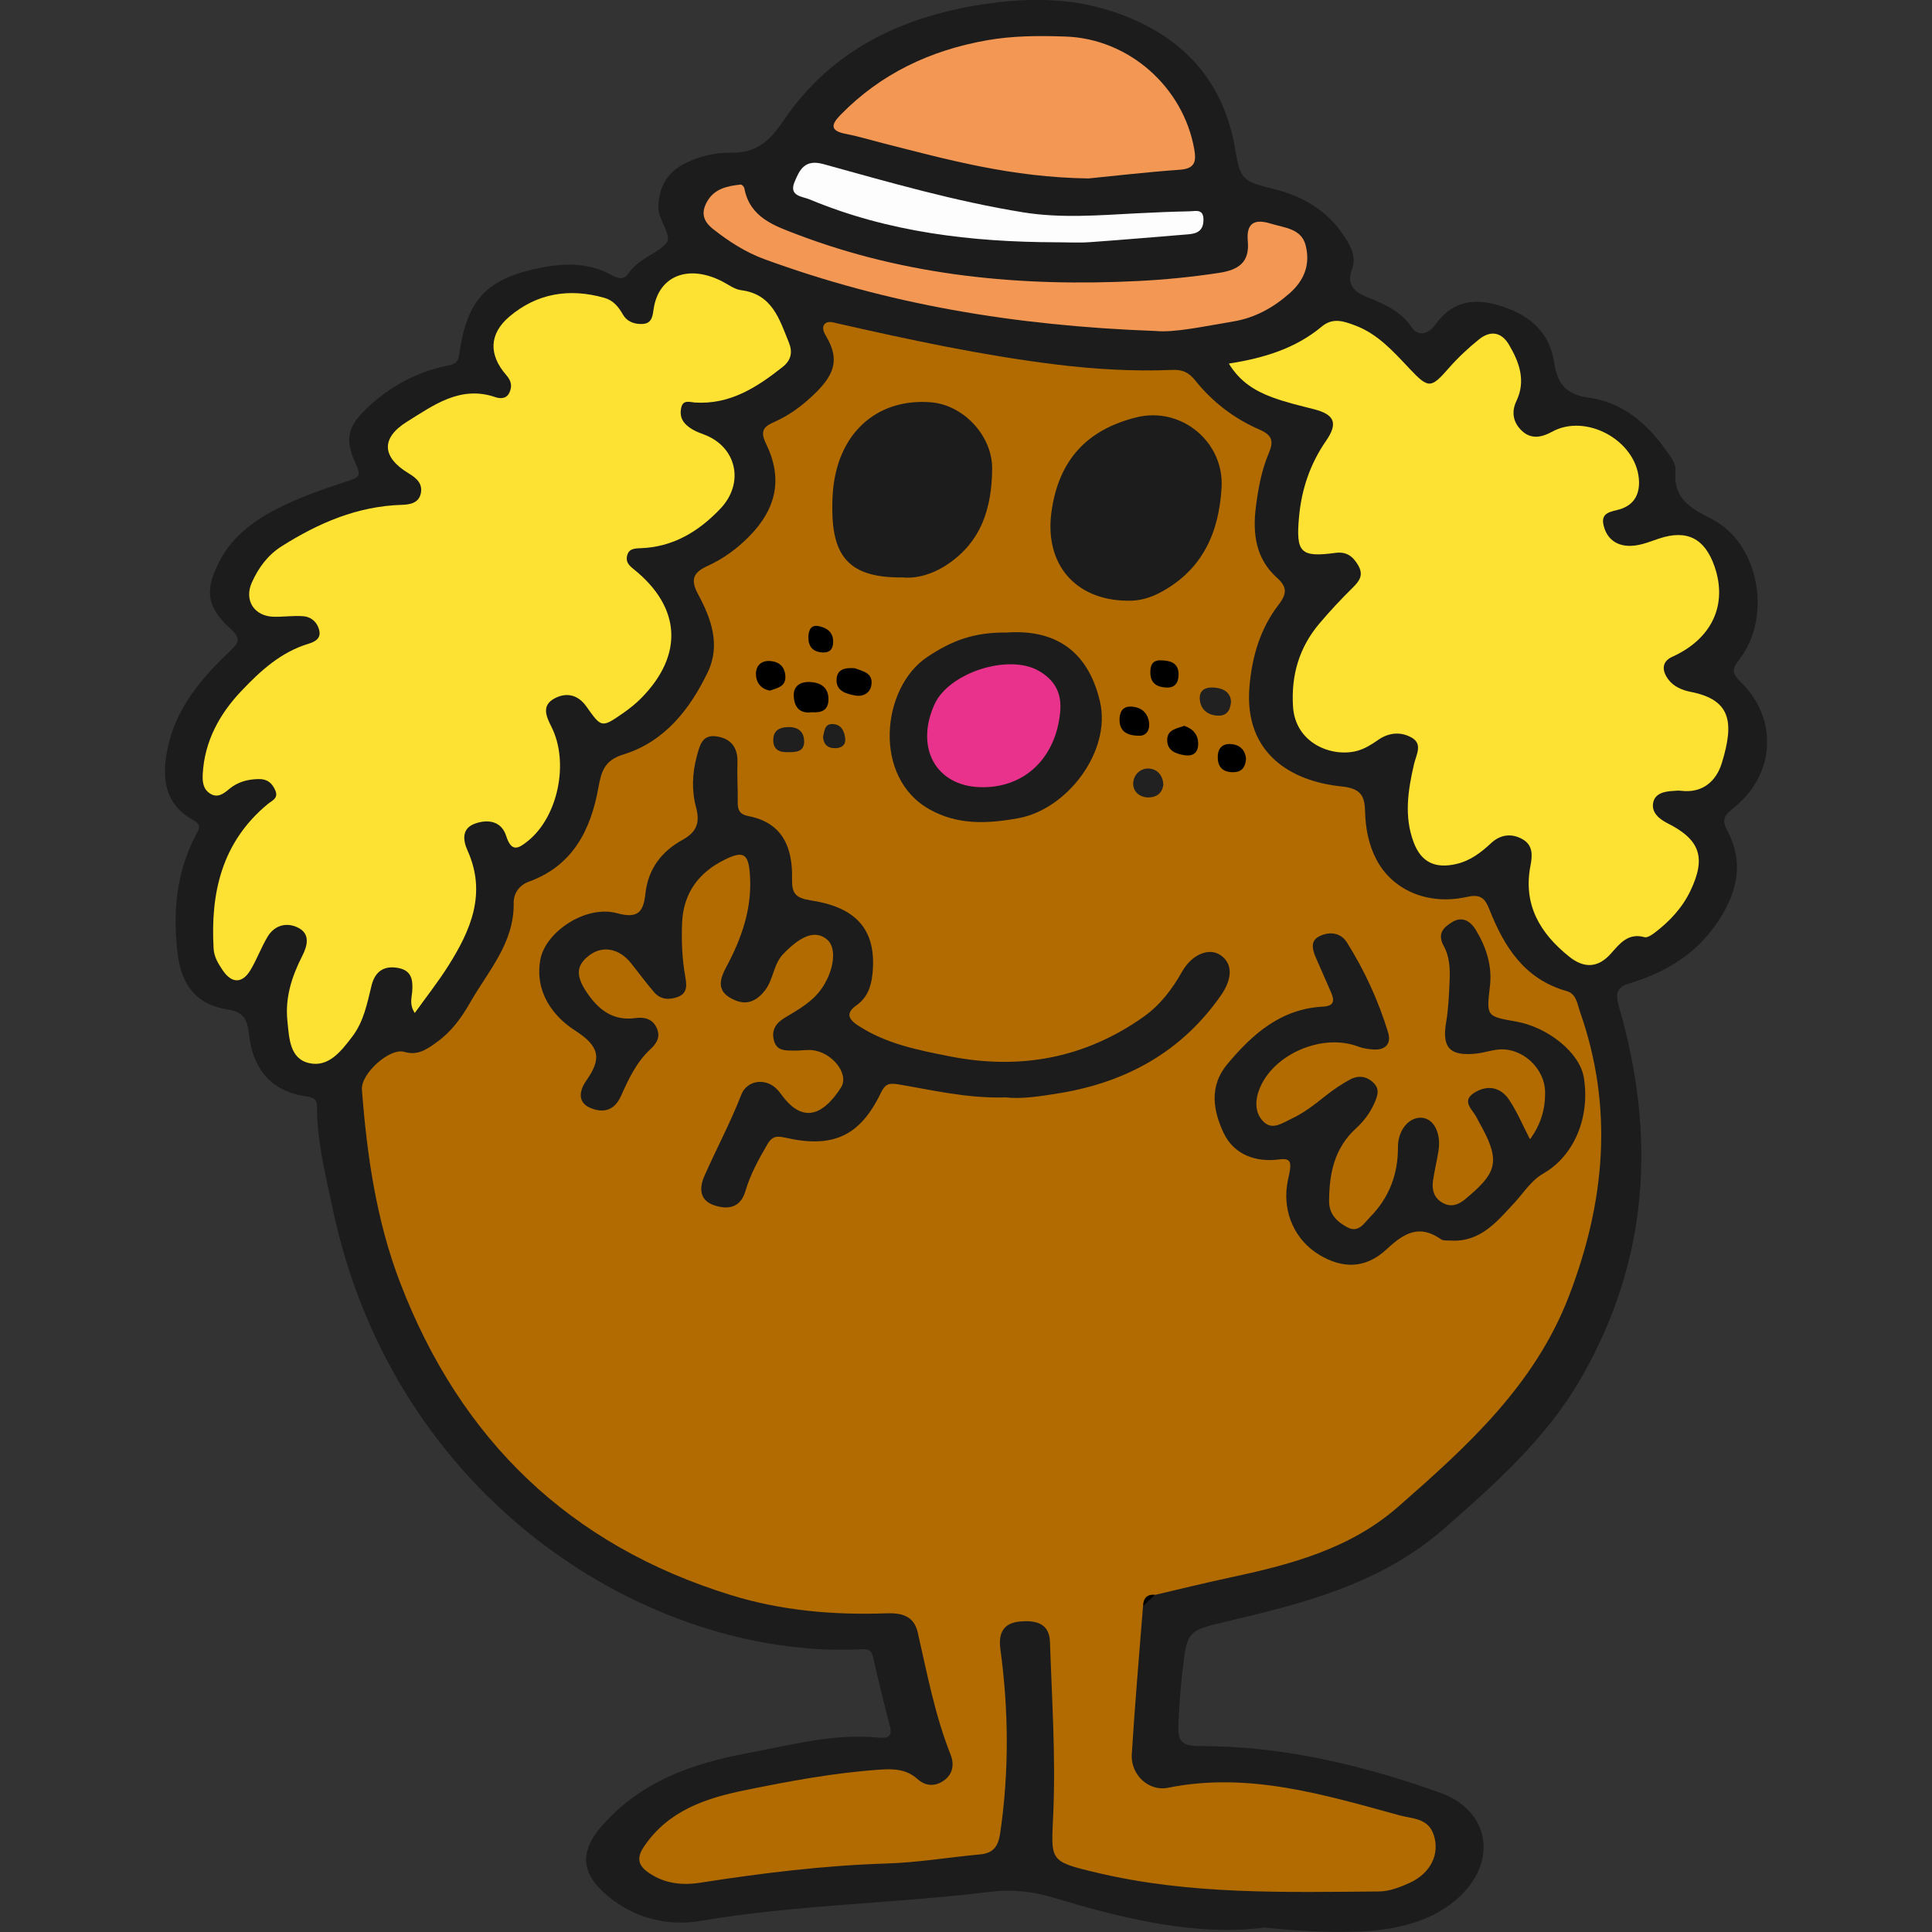<?xml version="1.0" encoding="UTF-8"?>
<svg id="Layer_1" data-name="Layer 1" xmlns="http://www.w3.org/2000/svg" viewBox="0 0 512 512">
  <rect x="0" y="0" width="512" height="512" fill="#333333" stroke="none"/>
  <defs>
    <style>
      .cls-1 {
        fill: #f39755;
      }

      .cls-2 {
        fill: #1c1c1c;
      }

      .cls-3 {
        fill: #212121;
      }

      .cls-4 {
        fill: #b16b00;
      }

      .cls-5 {
        fill: #1f1f1f;
      }

      .cls-6 {
        fill: #e9328c;
      }

      .cls-7 {
        fill: #fee233;
      }

      .cls-8 {
        fill: #fdfdfd;
      }
    </style>
  </defs>
  <g id="ILooRL">
    <g>
      <path class="cls-2" d="M334.97,510.84c-17.56,2.28-36.77-2.17-55.83-7.96-5.37-1.63-11.07-2.21-16.68-1.53-25.56,3.13-51.39,3.38-76.88,7.72-9.13,1.55-18.57-.98-25.84-7.78-6-5.61-5.68-11.18-.27-17.37,10.29-11.78,23.85-16.56,38.61-19.32,11.53-2.15,22.91-5.28,34.82-4.12,2.38.23,3.68-.28,2.92-3.15-1.61-6.09-3.09-12.21-4.49-18.35-.52-2.3-2.18-1.93-3.67-1.87-54.98,2.38-123.25-38.7-139.61-117.32-1.82-8.73-4.08-17.41-4.03-26.41.01-2.12-1.04-2.57-2.85-2.82-9.65-1.36-14.22-7.55-15.22-16.7-.41-3.73-1.45-5.72-5.72-6.36-7.8-1.17-12.04-6.12-13.09-14.28-1.41-10.99-.54-21.71,4.67-31.76.79-1.53,1.88-2.74-.58-4.1-7.56-4.18-8.39-11.06-6.9-18.66,2.14-10.88,8.94-18.86,16.64-26.18,2.28-2.17,3.03-3.26.17-5.84-6.52-5.88-6.96-10.45-2.83-18.21,3.18-5.97,8.22-9.94,14.03-13.07,6.5-3.5,13.48-5.84,20.46-8.12,2.31-.75,2.84-1.44,1.65-3.97-3.33-7.07-2.41-10.38,3.44-15.74,5.81-5.32,12.52-8.91,20.23-10.58,1.7-.37,3.2-.4,3.55-2.91,2.08-15.01,7.47-20.49,22.48-23.28,6.17-1.15,12.27-1.04,17.89,2.09,2.08,1.16,3.48,1.26,4.79-.83.27-.44.7-.78,1.06-1.17,2.53-2.75,6.62-3.95,8.66-6.42,1.8-2.16-2.25-6.15-2.09-9.84.23-5.24,2.39-8.99,7.11-11.35,3.85-1.93,8.09-2.87,12.19-2.81,6.8.11,10.26-3.15,13.94-8.59,12.45-18.39,30.92-27.33,52.38-30.67,11.72-1.82,23.45-1.95,34.86,1.87,17.88,5.98,29.33,17.74,32.46,36.81,1.29,7.85,2.19,8.23,10.05,10.16,7.45,1.83,14.06,5.54,18.48,12.13,1.84,2.74,3.68,5.73,2.33,9.29-1.4,3.7.46,5.76,3.49,7.03,4.69,1.96,9.32,3.69,12.4,8.29,1.81,2.71,4.67,1.44,6.19-.7,4.78-6.74,10.95-7.19,18.08-4.78,7.2,2.44,12.25,6.91,13.42,14.65.84,5.56,2.97,8.58,9.19,9.42,8.71,1.18,15.29,6.62,20.34,13.76,1.21,1.71,2.82,3.52,2.64,5.62-.61,7.27,3.72,9.8,9.56,12.75,12.51,6.33,16.13,25.69,7.52,37.05-1.88,2.48-2.49,3.55.16,6.12,10.07,9.77,9.22,24.43-1.6,33.25-1.98,1.61-3.71,2.8-2.03,5.91,4.94,9.14,2.58,17.49-3.13,25.51-5.67,7.96-13.54,12.47-22.61,15.24-3.48,1.06-3.84,2.75-2.84,6.2,9.87,34.14,8.03,67.09-10.08,98.49-9.23,15.99-22.61,27.86-36.26,39.81-16.72,14.63-37.05,19.79-57.74,24.64-10.49,2.46-10.37,2.58-11.64,13.59-.52,4.54-.84,9.06-1.04,13.62-.2,4.31.68,5.8,5.68,5.79,21.95-.05,43.1,5.04,63.61,12.33,13.59,4.83,15.41,18.72,4.54,28.21-2.67,2.34-5.69,4.09-8.97,5.38-5.78,2.26-11.84,3.11-18,3.26-7.2.18-14.39-.06-24.15-1.11Z"/>
      <path class="cls-4" d="M302.91,425.63c-1.02,13.09-2.17,26.17-2.98,39.27-.33,5.32,4.38,9.93,9.62,8.87,21.34-4.29,41.31,1.84,61.41,7.33,3.41.93,7.49.67,8.99,5.16,1.66,4.98-.71,10.15-6.44,12.75-2.52,1.14-5.35,2.23-8.04,2.25-25.05.2-50.16.89-74.81-4.98-12.94-3.08-12.07-3.07-11.52-16.03.63-15.02-.39-30.11-.89-45.17-.17-5-3.91-5.72-7.91-5.37-4.48.39-5.8,3.11-5.23,7.33,2.21,16.23,2.33,32.44-.04,48.69-.51,3.51-1.74,5.38-5.37,5.71-8.19.75-16.35,2.14-24.55,2.4-16.68.51-33.16,2.54-49.6,5.1-4.87.76-9.45.22-13.58-2.6-2.68-1.83-3.47-3.78-1.31-6.97,6.46-9.59,16.42-12.84,26.8-14.95,11.8-2.41,23.68-4.63,35.74-5.45,3.56-.24,6.98-.16,9.89,2.45,2.01,1.8,4.36,2.17,6.78.62,2.69-1.73,3.07-4.47,2.07-6.98-4.17-10.48-6.23-21.5-8.72-32.41-1.06-4.64-4.53-5.24-8.48-5.1-13.92.48-27.67-.7-41.03-4.83-42.75-13.2-71.63-41.1-87.63-82.69-6.35-16.53-8.83-33.79-10.17-51.29-.32-4.16,7.35-11.16,11.25-9.98,3.62,1.09,6.15-.82,8.65-2.62,3.75-2.69,6.45-6.36,8.74-10.38,4.79-8.42,11.76-15.81,11.58-26.48-.04-2.47,1.41-4.68,4.06-5.64,11.6-4.23,16.34-13.64,18.38-24.84.78-4.27,1.51-7.28,6.68-8.88,10.85-3.36,17.56-11.89,22.31-21.78,3.45-7.18.94-14.18-2.53-20.6-2.12-3.92-1.37-5.82,2.52-7.58,4.15-1.89,7.84-4.59,11.08-7.9,7.13-7.29,8.88-15.25,4.38-24.46-1.72-3.53-.51-4.59,2.27-5.82,3.56-1.56,6.72-3.84,9.56-6.44,6.15-5.61,7.88-9.75,4.2-16.03-.57-.97-1.38-2.38-.54-3.39.84-1.01,2.33-.47,3.5-.2,19.12,4.34,38.27,8.46,57.75,10.86,10.28,1.27,20.59,1.88,30.94,1.45,2.64-.11,4.3.6,6.07,2.81,4.55,5.67,10.31,10.11,16.97,12.98,3.44,1.49,3.86,3.11,2.52,6.26-1.93,4.54-2.81,9.4-3.43,14.26-.89,7.04-.06,13.73,5.62,18.8,2.63,2.34,2.67,4.17.46,7.04-4.93,6.4-7.13,13.82-7.79,21.94-1.42,17.57,11.12,24.96,24.38,26.29,5.17.52,6.17,2.53,6.27,6.61.11,4.44.92,8.76,2.96,12.69,4.24,8.17,13.65,12.27,23.88,10.01,3.56-.79,4.82.02,6.11,3.3,3.89,9.87,9.3,18.5,20.48,21.63,2.58.72,2.81,3.44,3.53,5.49,8.98,25.53,6.63,50.53-2.97,75.44-9.08,23.57-26.94,39.71-45.21,55.72-12.97,11.35-28.81,15.39-45,18.86-6.51,1.39-12.97,3-19.45,4.5-1.51.52-2.39,1.7-3.16,3Z"/>
      <path class="cls-7" d="M109.92,268.45c-1.47-2.2-.82-3.96-.69-5.59.24-3.09-.06-5.69-3.77-6.35-3.8-.68-6.09,1.02-6.99,4.64-1.18,4.74-2.02,9.5-5.14,13.6-2.98,3.93-6.29,8.12-11.35,7-5.26-1.16-5.34-6.68-5.82-11.26-.64-6.19,1.22-11.82,3.95-17.17,1.47-2.88,1.99-5.76-.89-7.35-2.93-1.62-6.33-.99-8.28,2.23-1.71,2.84-2.85,6.02-4.55,8.86-2.17,3.62-4.97,3.63-7.35.1-1.16-1.72-2.31-3.54-2.43-5.75-.86-14.87,2.21-28.27,14.32-38.3,1.15-.95,2.96-1.55,2.02-3.67-.85-1.92-2.09-3.02-4.41-2.98-2.94.05-5.57.77-7.8,2.64-1.57,1.32-3.14,2.48-5.14,1.16-1.83-1.2-1.98-3.22-1.87-5.19.49-8.66,4.43-15.82,10.22-21.94,5.07-5.35,10.5-10.33,17.85-12.54,1.52-.46,3.19-1.3,2.86-3.23-.39-2.25-2-3.86-4.28-4.05-2.6-.22-5.25.21-7.87.14-5.16-.14-7.88-4.4-5.76-9.1,1.75-3.88,4.2-7.25,7.91-9.59,9.76-6.17,20.08-10.62,31.86-10.97,2.07-.06,4.4-.45,4.98-2.94.6-2.62-1.05-4.11-3.19-5.4-7.05-4.23-7.52-9.31-.39-13.73,6.96-4.31,14.08-9.66,23.35-6.47,1.31.45,2.92.46,3.69-1.12.82-1.69.61-3.12-.79-4.72-4.71-5.4-4.56-10.94.82-15.5,7.35-6.23,15.92-7.59,25.16-4.98,2.38.67,3.73,2.34,4.92,4.41,1.13,1.96,3.2,2.69,5.42,2.5,2.35-.2,2.49-2.33,2.73-3.94,1.29-8.72,9.03-11.9,17.99-7.42,1.72.86,3.4,2.2,5.22,2.43,8.25,1.05,10.13,7.71,12.63,13.85,1.02,2.52.66,4.67-1.67,6.51-6.86,5.42-13.99,10.03-23.3,9.4-1.25-.09-3-.78-3.51,1.21-.41,1.57-.2,3.15,1,4.42,1.36,1.44,3.12,2.16,4.95,2.84,8.65,3.19,10.88,12.81,4.39,19.66-5.71,6.02-12.51,10.18-21.12,10.48-1.68.06-3.24.11-3.64,2.14-.32,1.59.59,2.47,1.8,3.44,12.52,10.06,13.26,22.67,2.03,34.1-1.46,1.49-3.13,2.83-4.85,4.02-5.72,3.96-5.73,3.91-9.74-1.75-2.14-3.02-5.12-3.84-8.31-2.21-3.79,1.94-2.25,4.99-.9,7.7,4.66,9.36,1.71,23.66-6.21,30.09-2.55,2.07-4.41,3.19-5.83-1.26-1.24-3.9-4.74-4.53-8.25-3.29-3.66,1.29-3.16,4.54-2.02,7.08,5.16,11.42.88,21.19-5.08,30.63-2.66,4.22-5.78,8.16-8.87,12.48Z"/>
      <path class="cls-7" d="M325.62,96.36c9.42-1.47,17.73-4.03,24.68-9.83,2.97-2.48,5.92-1.37,8.88-.26,5.96,2.25,10.07,6.88,14.28,11.34,5.13,5.45,5.73,5.37,10.5-.07,2.41-2.75,5.13-5.29,7.98-7.59,2.97-2.4,5.92-2.05,7.96,1.41,2.75,4.67,4.53,9.56,1.96,14.93-1.51,3.16-.68,6.01,1.66,8.07,2.31,2.03,5,1.6,7.79.06,8.92-4.92,22.04,2.15,23,12.4.35,3.74-.97,6.94-5.08,8.16-2.12.63-5.01.75-4.31,4.03.66,3.11,2.69,5.29,6.11,5.61,3.07.28,5.82-.96,8.65-1.9,7.38-2.45,12.1-.05,14.68,7.37,3.55,10.22-.73,19.23-11.16,23.95-2.97,1.34-2.76,3.8-1.04,6.07,1.43,1.89,3.64,2.8,5.88,3.24,10.75,2.1,11.58,8.12,8.23,18.95-1.45,4.68-5.09,8-10.83,7.26-.69-.09-1.4.01-2.1.05-2.4.13-4.91.71-5.27,3.34-.34,2.45,1.66,4.12,3.78,5.19,8.66,4.35,10.35,9.07,6.15,17.89-2.15,4.52-5.5,8.11-9.45,11.12-.79.6-1.99,1.42-2.74,1.21-4.31-1.2-6.54,1.67-8.84,4.28-3.46,3.93-7.17,4.02-11.07.92-7.77-6.19-12.34-13.83-10.3-24.2.54-2.77.62-5.41-2.12-6.96-2.88-1.63-5.86-1.25-8.28,1-2.73,2.54-5.55,4.72-9.32,5.58-5.5,1.26-9.23-.42-11.24-5.74-2.6-6.87-1.51-13.81.08-20.71.57-2.48,2.42-5.37-.66-7.08-2.83-1.58-6-1.37-8.9.68-1.69,1.19-3.58,2.35-5.55,2.87-6.69,1.76-16.35-2-16.95-11.77-.51-8.32,1.63-15.62,6.95-21.94,2.82-3.35,5.83-6.55,8.95-9.63,1.82-1.8,2.84-3.37,1.33-5.92-1.41-2.37-3.1-3.6-5.97-3.22-9.27,1.24-10.54-.02-9.66-9.58.67-7.28,2.94-14.01,7.13-20.07,3.27-4.72,2.3-7.02-3.21-8.43-3.73-.95-7.5-1.83-11.09-3.17-4.43-1.65-8.47-4.04-11.44-8.92Z"/>
      <path class="cls-1" d="M288.56,47.29c-20.54-.26-37.62-5.03-54.77-9.39-3.23-.82-6.42-1.8-9.68-2.43-4.25-.81-3.84-2.5-1.33-5.06,10.69-10.92,23.78-17.07,38.69-19.72,6.96-1.24,13.97-1.25,20.98-1,16.69.59,31.12,13.34,34.04,29.85.59,3.36.12,5.17-3.86,5.45-8.91.63-17.79,1.68-24.06,2.29Z"/>
      <path class="cls-1" d="M306.12,87.71c-37.64-1.39-71.17-7.17-103.55-19.03-4.97-1.82-9.39-4.66-13.56-7.95-2.67-2.1-3.29-4.34-1.64-7.28,1.98-3.51,5.41-4.15,8.94-4.54.29-.03.88.59.95.98,1.41,7.72,7.97,9.95,13.87,12.2,29.18,11.12,59.58,13.94,90.52,12.38,7.16-.36,14.31-1.07,21.44-2.16,5.21-.8,8.1-2.84,7.59-8.4-.44-4.81,1.76-5.99,6.11-4.64,3.64,1.13,8.1,1.27,9.23,5.79,1.23,4.92-.25,9.14-4.29,12.69-4.36,3.84-9.21,6.49-14.84,7.43-7.94,1.33-15.87,3.06-20.77,2.52Z"/>
      <path class="cls-8" d="M279.85,64.21c-22.39-.08-44.38-2.64-65.26-11.35-1.95-.82-5.6-.84-4.03-4.63,1.33-3.21,2.69-6.11,7.62-4.75,17.53,4.85,35.02,9.9,53.02,12.8,9.96,1.6,19.94.78,29.91.26,4.73-.25,9.46-.44,14.19-.54,1.56-.03,3.64-.74,3.63,2.25-.01,2.8-1.57,3.65-3.93,3.84-8.74.71-17.47,1.47-26.21,2.09-2.97.21-5.96.03-8.94.03Z"/>
      <path d="M302.91,425.63c.08-2.02.99-3.18,3.16-3-1.05,1-2.1,2-3.16,3Z"/>
      <path class="cls-2" d="M266.6,290.83c-10.41.29-19.48-1.95-28.6-3.48-2.78-.47-3.56.21-4.63,2.41-5.5,11.33-12.67,14.63-25.34,11.72-2.17-.5-3.43-.36-4.67,1.77-2.3,3.96-4.5,7.93-5.79,12.34-1.31,4.48-4.57,5.06-8.26,3.84-3.96-1.3-4.04-4.59-2.64-7.77,3.18-7.21,6.91-14.16,9.77-21.53,1.48-3.81,6.19-4.5,9.17-1.76.77.7,1.37,1.59,2.01,2.42,5.89,7.51,11.24,3.7,15.26-2.6,2.31-3.62-2.51-9.51-7.82-9.9-1.57-.11-3.16.18-4.73.13-2.08-.05-4.4.16-5.18-2.52-.81-2.78.38-4.7,2.76-6.14,3.72-2.25,7.54-4.28,10.09-8.15,3-4.56,3.83-10.34,1.23-12.59-3.07-2.64-6.92-1.14-11.65,3.79-2.7,2.82-2.54,6.75-4.92,9.74-2.8,3.53-5.75,3.86-9.14,1.89-3.62-2.1-2.7-5.08-1.04-8.18,4.11-7.67,6.92-15.68,6.25-24.61-.4-5.35-1.66-6.28-6.55-3.89-6.99,3.41-11.11,8.9-11.42,16.89-.18,4.74,0,9.45.84,14.15.36,2.02.72,4.39-1.93,5.38-2.29.86-4.6.76-6.3-1.21-2.17-2.51-4.12-5.21-6.21-7.8-3.14-3.89-7.53-4.65-11.03-1.97-3.63,2.78-3.59,5.68-.16,10.47,3.09,4.31,6.86,6.9,12.44,6.13,2.41-.33,4.61.22,5.68,2.74.98,2.3-.06,3.98-1.75,5.54-3.7,3.42-5.78,7.92-7.78,12.39-1.79,4-4.88,4.55-8.21,3.09-3.59-1.58-2.58-4.91-.98-7.18,4.05-5.76,3.71-9-2.96-13.28-5.88-3.77-10.73-10.25-9.22-18.74,1.32-7.42,12.09-14.61,20.33-12.35,5.82,1.6,7.01-.59,7.54-5.29.72-6.42,4.24-11.07,9.77-14.12,3.61-1.99,4.79-4.37,3.65-8.58-1.19-4.38-1.05-9.06.17-13.53.73-2.67,1.3-5.91,5.2-5.35,3.83.55,5.73,2.92,5.59,6.96-.13,3.5.12,7.02.07,10.53-.03,2.04.54,3.2,2.78,3.63,9.24,1.77,11.8,8.47,11.62,16.71-.08,3.9.95,5.02,5.12,5.67,10.89,1.69,17.54,6.91,16.17,19.59-.36,3.31-1.36,6.12-4.15,8.13-2.81,2.02-2.48,3.57.41,5.45,7.41,4.83,15.79,6.46,24.24,8.13,18.64,3.68,35.84.52,51.41-10.51,4.34-3.08,7.54-7.29,10.15-11.92,2.56-4.54,7.1-6.49,10.18-4.4,3.18,2.16,3.32,6.1.1,10.71-10.44,14.96-25.13,23-42.85,25.9-5.01.82-10.06,1.58-14.14,1.1Z"/>
      <path class="cls-2" d="M405.47,301.92c2.88-3.93,4.05-8,4-12.48-.06-6.39-6.16-11.97-12.49-11.29-1.91.2-3.77.84-5.67,1.05-6.99.77-9.25-1.46-8.07-8.29.63-3.66.75-7.31.92-10.99.14-3.19.01-6.42-1.55-9.22-1.82-3.27-.05-4.98,2.34-6.4,2.76-1.64,4.92.07,6.18,2.17,2.73,4.55,4.37,9.45,3.71,14.96-.95,7.91-.85,7.92,6.83,9.27,8.7,1.53,17,8.35,18.06,14.85,1.7,10.42-2.49,20.7-10.68,25.41-3.35,1.93-5.2,5.08-7.68,7.75-4.61,4.97-9.01,10.52-16.9,10.05-.87-.05-1.95.1-2.58-.34-5.76-4.02-9.75-1.7-14.4,2.63-5.67,5.28-11.77,5.18-17.92,1.46-6.28-3.8-9.58-10.95-8.49-18.47.2-1.38.59-2.74.79-4.12.31-2.22-.27-3.02-2.89-2.66-6.26.84-12-1.34-14.67-6.95-2.77-5.82-4-12.4.95-18.31,6.7-8.02,14.21-14.63,25.3-15.23,2.99-.16,3.16-1.52,2.2-3.74-1.25-2.9-2.51-5.78-3.79-8.66-.96-2.15-2-4.77.44-6.12,2.48-1.38,5.73-1.35,7.53,1.5,4.68,7.45,8.34,15.42,10.91,23.83.92,3-.67,4.76-3.89,4.55-1.38-.09-2.81-.31-4.1-.8-9.24-3.51-22.15,1.8-26,11.03-1.22,2.93-1.52,6.46,1.01,8.93,2.34,2.29,4.94.32,7.27-.75,3.37-1.55,6.25-3.84,9.15-6.13,2.05-1.62,4.24-3.13,6.55-4.36,2.19-1.17,4.47-.84,6.27,1.03,1.65,1.71.87,3.53.07,5.35-1.15,2.63-2.88,4.82-4.96,6.73-5.63,5.19-6.96,11.87-7,19.12-.02,3.56,2.12,5.47,4.78,6.94,3.01,1.66,4.5-1.07,6.1-2.7,5.04-5.11,7.41-11.34,7.37-18.53-.02-4.51,2.96-8.04,6.34-7.77,3.18.25,5.15,4.1,4.4,8.79-.41,2.59-1.05,5.15-1.43,7.74-.36,2.4.12,4.59,2.4,5.94,2.33,1.39,4.34.61,6.24-.99,7.65-6.44,9.47-9.38,4.41-18.74-.5-.93-1.03-1.83-1.5-2.78-1.05-2.14-4.22-4.34-.59-6.61,3.43-2.15,6.96-1.48,9.21,1.91,2.11,3.17,3.6,6.75,5.51,10.44Z"/>
      <path class="cls-2" d="M298.85,159.19c-13.92-.08-22.16-9.75-20.18-23.69,1.91-13.5,9.32-21.67,22.57-24.92,11.77-2.88,23.2,6.49,22.49,18.65-.69,11.79-4.95,21.61-15.9,27.6-2.85,1.56-5.75,2.46-8.98,2.36Z"/>
      <path class="cls-2" d="M239.28,153.02c-13.21.18-18.31-4.7-18.68-16.63-.12-4.04.07-8.03,1.11-11.99,3.13-11.93,12.61-18.75,24.94-17.79,8.67.67,16.36,8.87,16.28,17.65-.09,10.27-2.8,19.34-12.01,25.42-4.01,2.65-8.26,3.68-11.64,3.35Z"/>
      <path class="cls-2" d="M266.72,167.63c14.8-1.05,22.08,6.76,24.78,18.28,3.06,13.03-8.55,28.59-21.72,30.94-8.21,1.47-15.97,1.82-23.43-2.35-15.18-8.49-12.76-32.21-.7-40.33,6.73-4.53,12.62-6.62,21.07-6.54Z"/>
      <path d="M215.2,188.75c-3.22.45-4.76-1.31-4.85-4.42-.08-2.72,2.01-3.68,4.17-3.6,2.78.1,5.1,1.32,5.03,4.71-.06,2.75-1.79,3.5-4.35,3.31Z"/>
      <path d="M226.54,177.09c1.98.78,4.88,1.15,4.39,4.44-.32,2.1-2.17,3.2-4.32,2.78-2.38-.47-5.07-1.13-4.91-4.3.14-2.7,2.3-3.12,4.84-2.92Z"/>
      <path class="cls-3" d="M326.22,185.95c-.2,2.92-1.65,3.92-3.9,3.68-2.58-.27-4.24-1.89-4.37-4.42-.13-2.52,1.77-3.18,3.93-2.99,2.54.22,4.26,1.41,4.35,3.74Z"/>
      <path d="M301.88,194.98c-3.15-.03-5.02-1.1-5.18-3.85-.12-2.02.54-3.99,3.07-3.88,2.76.13,4.58,1.78,4.77,4.56.14,1.97-1.03,3.25-2.67,3.16Z"/>
      <path d="M313.86,192.34c2.39.87,3.79,2.45,3.66,5.08-.11,2.29-1.63,3.04-3.62,2.72-2.34-.38-4.65-1.24-4.58-4.13.06-2.72,2.58-2.92,4.54-3.67Z"/>
      <path d="M204.04,183.02c-2.41-.43-3.67-2.16-3.71-4.35-.05-2.13,1.33-3.64,3.68-3.5,2.36.14,3.92,1.4,4.11,3.89.23,2.88-2.06,3.25-4.08,3.96Z"/>
      <path class="cls-3" d="M308.3,207.83c-.24,2.54-2.02,3.5-3.96,3.5-2.29,0-4.17-1.55-4.03-3.87.14-2.16,1.93-3.96,4.23-3.79,2.23.17,3.61,1.89,3.76,4.16Z"/>
      <path d="M312.33,178.7c0,2.33-1.01,3.69-3.46,3.5-2.34-.18-3.95-1.18-4.02-3.84-.05-2.03.53-3.46,2.88-3.37,2.43.1,4.56.63,4.61,3.7Z"/>
      <path class="cls-5" d="M208.96,199.33c-2.4.11-4.15-.65-4.03-3.42.1-2.39,1.68-3.15,3.85-3.22,2.76-.1,4.37,1.25,4.33,3.93-.04,2.58-2.15,2.73-4.14,2.71Z"/>
      <path d="M330.21,201.01c-.18,2.92-1.67,3.76-3.9,3.62-2.6-.16-3.66-1.76-3.59-4.18.07-2.38,1.47-3.51,3.76-3.24,2.43.28,3.55,1.91,3.73,3.81Z"/>
      <path d="M217.92,172.91c-2.53-.18-3.72-1.58-3.69-4.08.02-1.79.68-3.31,2.7-2.91,2.1.42,3.9,1.55,3.87,4.18-.02,1.91-.88,2.92-2.87,2.81Z"/>
      <path class="cls-5" d="M218.11,195.28c.4-1.52.35-3.44,2.49-3.4,2.35.04,3.18,1.89,3.39,3.85.18,1.64-.9,2.51-2.54,2.55-2.09.06-3.18-.99-3.35-3Z"/>
      <path class="cls-7" d="M146.05,183.07c-.9.52-1.3.9-1.73.95-.36.04-.75-.33-1.13-.51.28-.34.5-.85.86-.97.34-.11.81.19,2.01.53Z"/>
      <path class="cls-6" d="M259.75,208.61c-11.67-.35-17.24-10.32-12.17-21.81,3.77-8.54,19.72-13.66,27.76-8.99,4.23,2.46,6.08,5.92,5.62,10.86-1.15,12.3-9.57,20.29-21.2,19.94Z"/>
    </g>
  </g>
</svg>